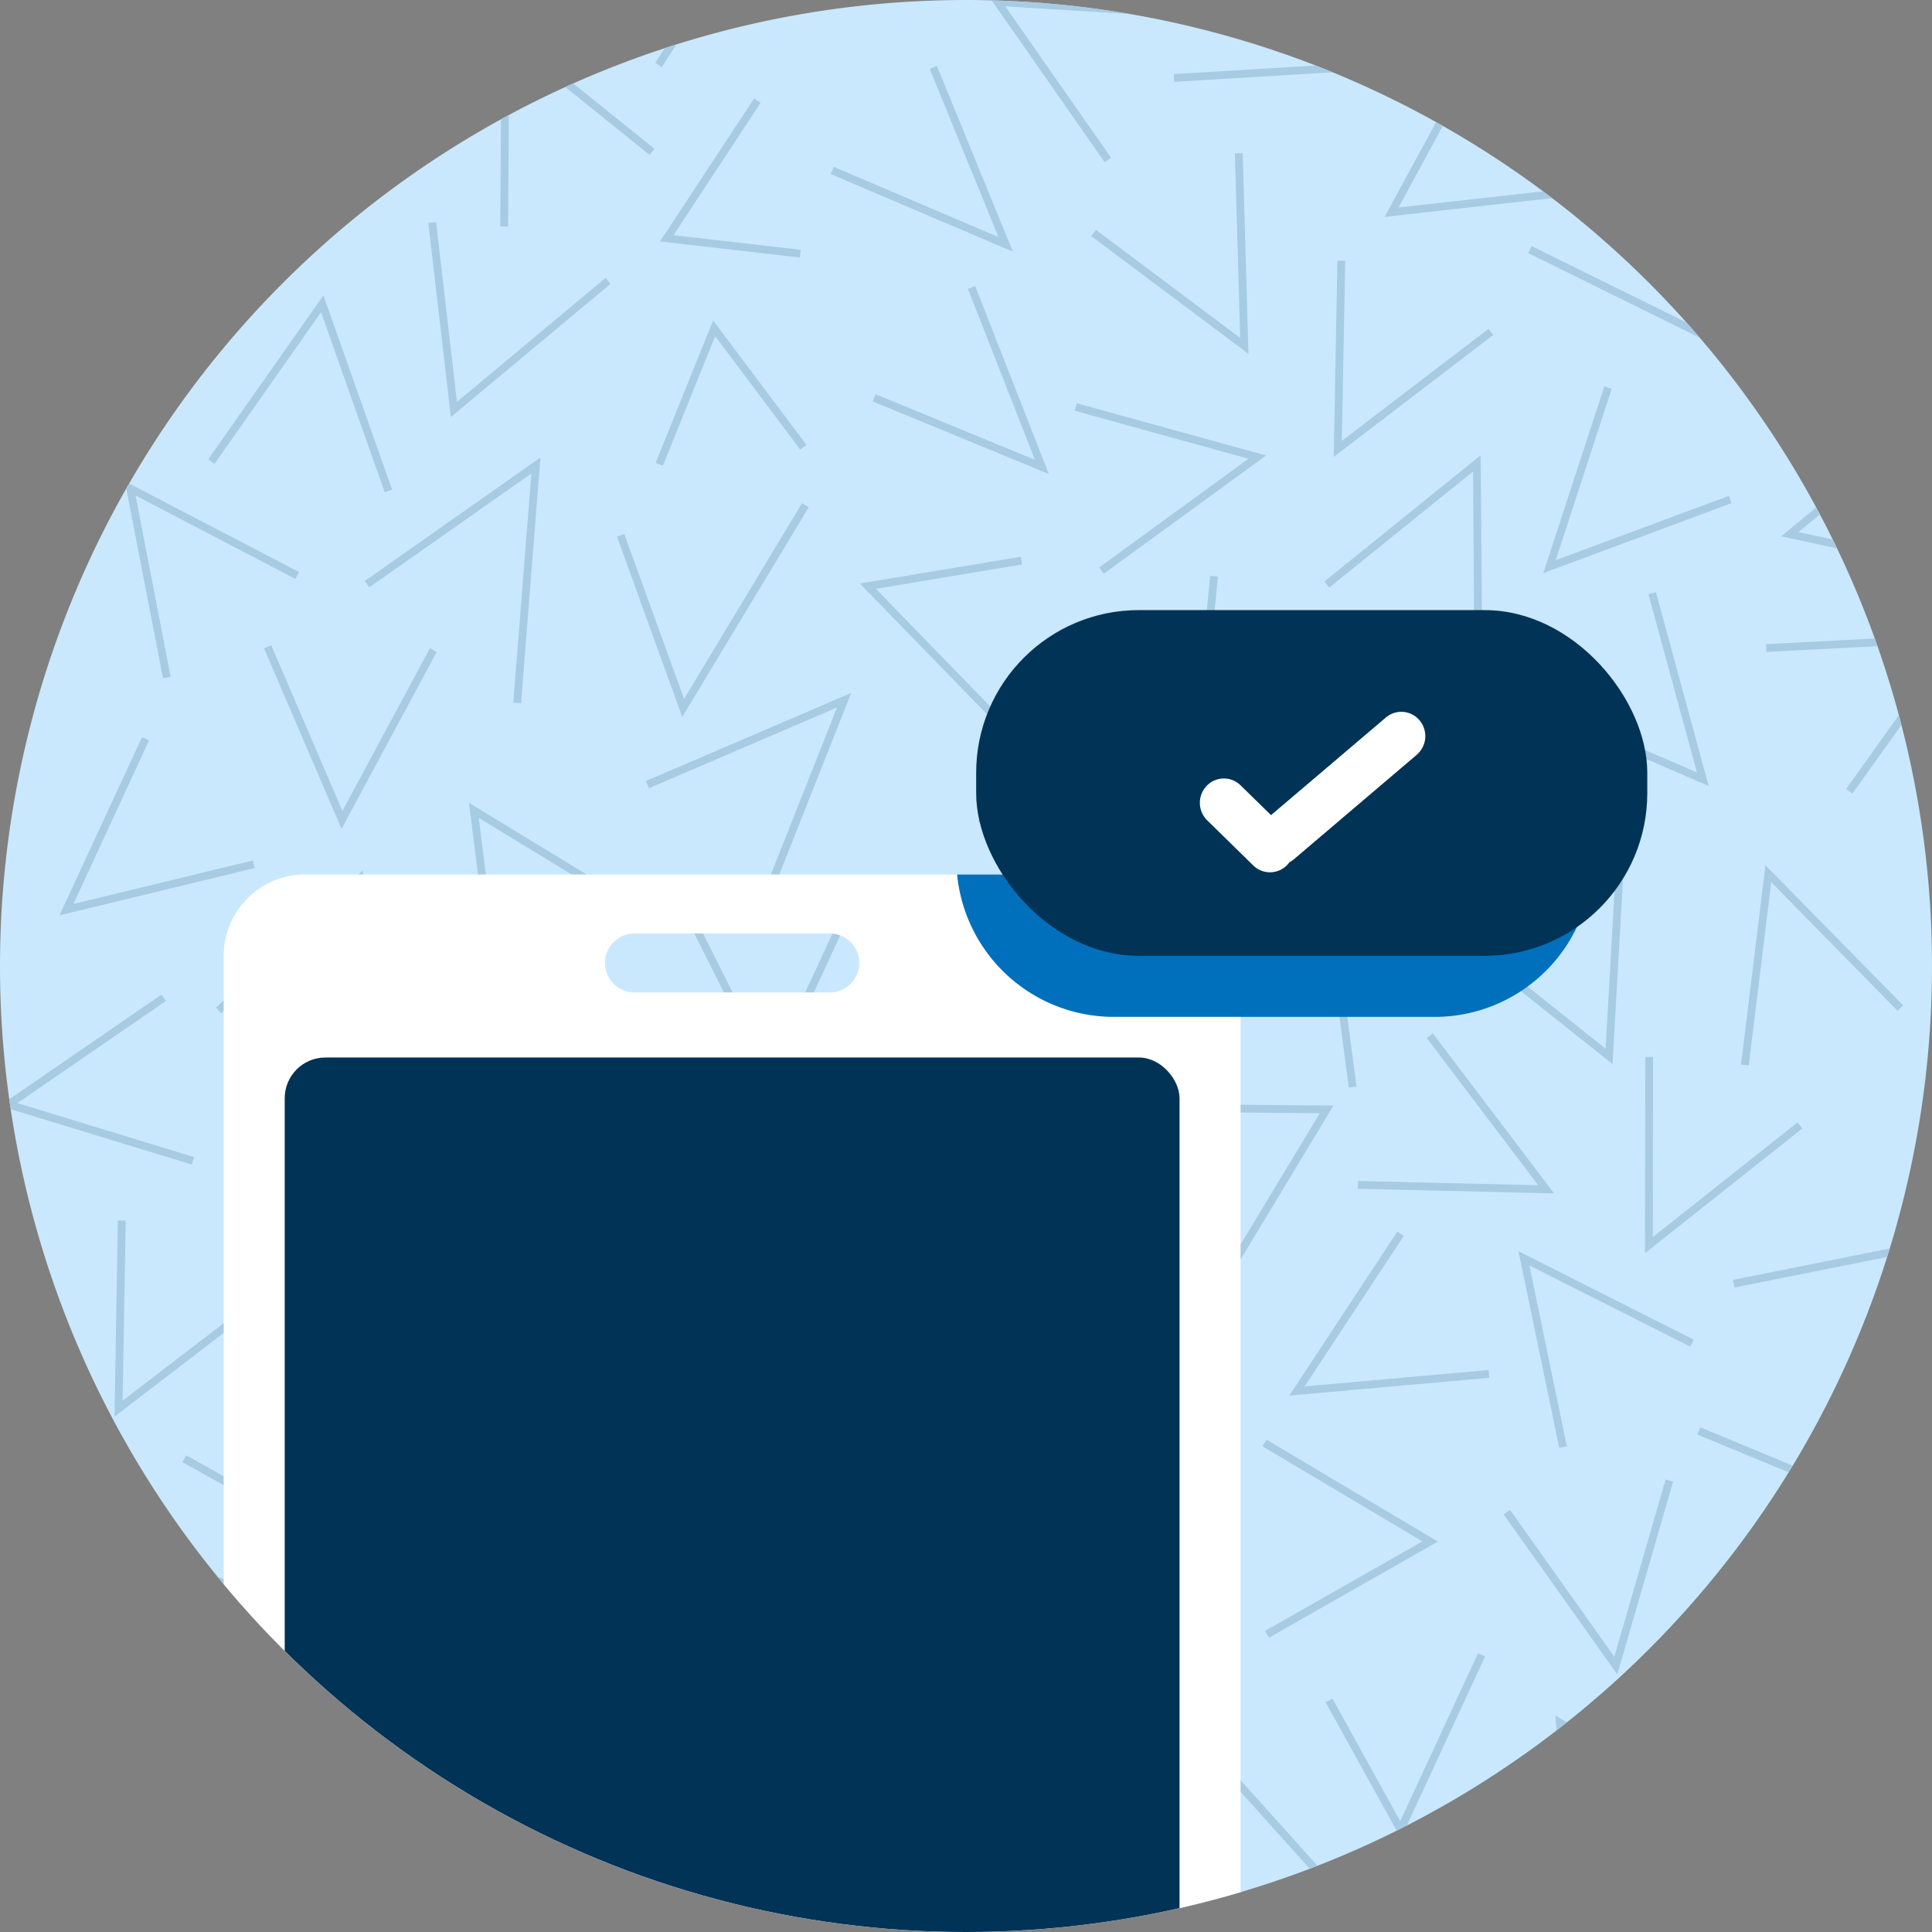<svg xmlns="http://www.w3.org/2000/svg" xmlns:xlink="http://www.w3.org/1999/xlink" width="95" height="95" viewBox="0 0 95 95"><rect x="0" y="0" width="95" height="95" fill="#808080" stroke="none"/><defs><style>.a{fill:#f5f7f5;}.b{fill:#c9e8fd;}.c{clip-path:url(#a);}.d{fill:#a7cbe3;}.e{fill:#fff;}.f{fill:#035;}.g{fill:#0070bc;}</style><clipPath id="a"><circle class="a" cx="47.5" cy="47.5" r="47.5" transform="translate(1025 359)"/></clipPath></defs><g transform="translate(-1025 -359)"><path class="b" d="M47.5,0A47.5,47.5,0,1,1,0,47.5,47.5,47.5,0,0,1,47.5,0Z" transform="translate(1025 359)"/><g class="c"><path class="d" d="M-4717.12-1252.733l7.618,5.926-.235.3-6.99-5.437.094,9.077-.384,0Zm18.3.844-6.308,6.532-.274-.266,6.858-7.1,1.263,9.569-.378.05Zm-31.6.055.341-.173,3.978,7.918,3.817-8.238.347.16-4.15,8.96Zm-16.044-1.125-6.636,6.2-.263-.281,7.218-6.738.766,9.624-.38.031Zm68.089,8.723,1.205-9.8,6.767,6.888-.275.269-6.208-6.32-1.109,9.011Zm-13.846-6.016.238-.3,6.95,5.53.624-11.019.382.021-.665,11.758Zm-48.7-6.856,8.244,5.022-.2.327-7.564-4.608,1.125,9.009-.381.047Zm-16.08-3.226.347.16-3.721,8.04,8.825-2.141.09.373-9.6,2.328Zm41.105,4.139.174-.341,7.9,4.069-1.539-10.164.378-.058,1.652,10.908Zm-10.691,3.9,3.761-9.5-9.247,3.97-.151-.353,10.095-4.333-4.1,10.361Zm26.341-4.6,8.545-4.489.177.339-7.842,4.12,8.308,3.663-.154.35Zm-50.752-7.81.353-.151,3.5,8.144,4.3-7.995.336.182-4.68,8.692Zm77.79,6.915,5.149-7.21-9.067.469-.02-.383,9.861-.51-5.611,7.857Zm-15.627-3.965.152-.353,8.14,3.5-2.383-8.761.368-.1,2.594,9.528Zm-15.642-6.517.382.037-.853,8.821,7.618-4.941.21.321-8.286,5.373Zm-17.225.377,7.917-1.316.063.379-7.194,1.2,6.395,6.576-.275.266Zm-11.942-2.3.359-.131,2.938,8.111,5.8-9.625.33.2-6.219,10.312Zm-5.1,8.164.89-11.271-7.973,5.6-.22-.313,8.639-6.074-.955,12.084Zm-19.1-10.89,8.561,4.465-.177.339-7.857-4.1,1.726,8.916-.376.073Zm66.294-.478-7.068,5.7-.24-.3,7.683-6.2.075,9.653-.385,0Zm15.145,3.187,7.463-6.126.24.295-6.848,5.622,8.878,1.91-.08.374Zm-33.527,1.531,7.338-5.346-8.542-2.361.1-.368,9.308,2.57-7.982,5.813Zm24.836-8.9.363.119-2.751,8.424,8.512-3.162.133.359-9.258,3.438Zm-63.1-3.648-5.235,7.451-.314-.22,5.663-8.06,3.379,9.55-.362.127Zm27.125,4.385.144-.354,7.833,3.225-3.294-8.405.356-.141,3.622,9.242Zm-10.671,3.019,2.824-7,4.59,6.118-.307.229-4.181-5.575-2.573,6.373Zm33.521-9.943.385.008-.167,8.858,7.214-5.515.232.305-7.844,6Zm-44.7-1.852.382-.043,1.024,8.842,7.308-6.1.244.295-7.851,6.549Zm66.058.057,9.386,3.057-.119.365-8.63-2.812,3.091,8.3-.359.134Zm-81.792,7.321,7.278-5.059-8.7-2.612.11-.366,9.456,2.842-7.927,5.509Zm48.335-6.729.229-.307,7.091,5.31-.261-9.074.383-.011.284,9.868Zm21.484.832.169-.344,7.947,3.921-1.92-8.873.374-.081,2.088,9.648Zm-42.693-.571,4.628-7.031.319.211-4.283,6.511,6.256.719-.044.38Zm8.394-3.315.151-.353,8.1,3.451-3.383-8.271.354-.145,3.736,9.135Zm-16.248,2.579.063-9.874,7.519,6.054-.24.3-6.9-5.556-.057,9.079Zm-11.834-9.386,8.651,1.895-.083.374-7.926-1.734,3.577,8.375-.352.151Zm59.767.66.337.183-4.134,7.61,8.134-.907.042.382-8.862.988Zm10.861-1.559.287-.253,6,6.817,1.566-8.719.375.069-1.706,9.5Zm-34.764-.97,9.635.6-.025.383-8.842-.551,5.2,7.447-.315.218Zm-47.946,6.64,6.873-5.584.243.3-6.163,5.007,8.963.986-.043.38Zm57-2.875,8.843-.536-6.069-6.755.284-.255,6.6,7.344-9.639.585Zm-25.5-.556,4.822-7.428-9.036.867-.037-.382,9.826-.944-5.254,8.1Zm44.273-9.9,8.482,4.848-.19.334-7.842-4.483.8,8.471-.382.035Zm-59.824,7.641,1.995-10.4-8.888,6.712-.232-.306,9.683-7.312-2.181,11.375Zm25.6-9.832.381.031-.612,7.617,7.745-4.437.191.333-8.374,4.8Zm22.934,1.542.334-.186,3.334,6.028,3.826-8.256.347.16-4.141,8.941Zm-13.475-5.236,8.883,3.779-.149.353-8.152-3.468,2.416,8.752-.37.1Zm35.318,7.556,6.6-7.042.279.263-6.059,6.463,9.048.742-.032.381Zm-61.29-9.68.334.186-4.342,7.79,8.693-.252.01.383-9.367.272Zm-21.422-1.425,9.072,3.7-.144.354-8.208-3.344,3.667,8.518-.353.151Zm31.78-1.121-6.4,5.492-.25-.29,7-6.011.353,10.245-.383.014Zm37.842.664.313-.223,5.13,7.224,2.522-8.72.369.107-2.745,9.482Zm-11.729,5.729,7.732-4.4-7.865-4.677.2-.328,8.428,5.013-8.3,4.723Zm-22.464-7.54,9.653.2-.007.382-8.86-.186,5.5,7.227-.3.232Zm44.355,5.655,7.75-4.293-8.389-3.478.147-.354,9.122,3.782-8.445,4.678Zm-75.131-6.413.188-.334,7.737,4.318-1.471-8.96.38-.063,1.6,9.745Zm12.238,4.141.822-10.957,7.708,8.157-.279.263-7.112-7.526-.757,10.093Zm31.771-11.186.383-.014.358,9.981,6.178-6.57.279.263-6.807,7.239Zm21.688-3.327,8.622,4.35-.173.342-7.911-3.991,1.841,8.892-.374.076Zm-34.457,8.886,8.57-4.38-8.028-2.416.11-.367,8.941,2.69L-4723.6-1317Zm-34.412-10.4.385.006-.154,8.86,7.207-5.527.233.3-7.835,6.01Zm84.351,9.4,4.043-7.883-8.9,1.783-.075-.376,9.679-1.939-4.406,8.589Zm-60.768-.931,3.921-9.06,4.55,8.515-.337.182-4.175-7.816-3.608,8.332Zm39.329-7.917.319.21-4.875,7.4,9.042-.806.035.382-9.833.878Zm-16.787-7.575.373.089-2.245,9.436,8.319-4.185.17.341-9.052,4.556Zm-38.436,1.792.332-.191,4.4,7.688,3.355-8.436.357.142-3.649,9.173Zm46.8,7.6,4.611-7.639-6.508-.057,0-.383,7.181.063-4.958,8.215Zm20.616-10.406h.383l-.012,8.857,7.115-5.639.236.3-7.737,6.132Zm-41.91,8.57,2.581-9.593,5.976,7.561-.3.238-5.5-6.964-2.384,8.859Zm-10.561-9.748.369.1-2.088,7.617,8.754-2.6.11.366-9.415,2.8Zm38.339,7.659.011-.382,8.856.208-5.481-7.239.3-.23,5.963,7.871Zm-66.786-4.078,7.957-5.469.217.314-7.3,5.02,8.685,2.657-.111.366Zm46.88-10.526,7.618,5.926-.235.3-6.99-5.439.094,9.079-.384,0Zm18.3.846-6.308,6.532-.274-.266,6.858-7.1,1.263,9.569-.378.049Zm-31.6.055.341-.172,3.978,7.918,3.817-8.239.347.162-4.15,8.96Zm-16.044-1.125-6.636,6.2-.263-.281,7.218-6.738.766,9.624-.38.029Zm68.089,8.721,1.205-9.8,6.767,6.888-.275.267-6.208-6.32-1.109,9.011Zm-13.846-6.014.238-.3,6.95,5.53.624-11.021.382.021-.665,11.76Zm-48.7-6.856,8.244,5.022-.2.327-7.564-4.609,1.125,9.01-.381.047Zm-16.08-3.226.347.16-3.721,8.041,8.825-2.141.09.373-9.6,2.328Zm41.105,4.139.174-.341,7.9,4.069-1.539-10.164.378-.058,1.652,10.906Zm-10.691,3.9,3.761-9.5-9.247,3.968-.151-.351,10.095-4.333-4.1,10.36Zm26.341-4.6,8.545-4.489.177.339-7.842,4.121,8.308,3.661-.154.351Zm-50.752-7.808.353-.151,3.5,8.143,4.3-7.995.336.182-4.68,8.694Zm77.79,6.914,5.149-7.208-9.067.469-.02-.383,9.861-.51-5.611,7.858Zm-15.627-3.965.152-.351,8.14,3.5-2.383-8.76.368-.1,2.594,9.526Zm-15.642-6.515.382.037-.853,8.819,7.618-4.941.21.322-8.286,5.373Zm-17.225.377,7.917-1.316.063.377-7.194,1.2,6.395,6.575-.275.267Zm-11.942-2.305.359-.131,2.938,8.111,5.8-9.624.33.2-6.219,10.311Zm-5.1,8.166.89-11.271-7.973,5.6-.22-.313,8.639-6.074-.955,12.085Zm-19.1-10.89,8.561,4.463-.177.339-7.857-4.1,1.726,8.916-.376.072Zm66.294-.479-7.068,5.706-.24-.3,7.683-6.205.075,9.654-.385,0Zm15.145,3.188,7.463-6.126.24.295-6.848,5.622,8.878,1.909-.08.374Zm-33.527,1.53,7.338-5.346-8.542-2.359.1-.37,9.308,2.57-7.982,5.814Zm24.836-8.9.363.119-2.751,8.424,8.512-3.164.133.359-9.258,3.44Zm-63.1-3.649-5.235,7.451-.314-.22,5.665-8.059,3.377,9.549-.362.128Zm27.125,4.385.144-.354,7.833,3.226-3.294-8.407.356-.139,3.622,9.241Zm-10.671,3.019,2.824-7,4.59,6.12-.307.229-4.181-5.575-2.573,6.372Zm33.521-9.941.385.006-.167,8.857,7.214-5.513.232.305-7.844,5.995Zm-44.7-1.852.382-.044,1.024,8.844,7.308-6.1.244.295-7.851,6.549Zm66.058.055,9.386,3.058-.119.365-8.63-2.814,3.091,8.3-.359.133Zm-81.792,7.321,7.278-5.057-8.7-2.613.11-.368,9.456,2.843-7.927,5.509Zm48.335-6.729.229-.307,7.091,5.312-.261-9.074.383-.012.284,9.87Zm21.484.834.169-.344,7.947,3.921-1.92-8.874.374-.081,2.088,9.65Zm-42.693-.573,4.628-7.031.319.211-4.283,6.511,6.256.719-.044.38Zm8.394-3.315.151-.353,8.1,3.452-3.383-8.271.354-.145,3.736,9.134Zm-16.248,2.579.063-9.874,7.519,6.055-.24.3-6.9-5.556-.057,9.08ZM-4751.2-1386l8.651,1.893-.083.374-7.926-1.734,3.577,8.375-.352.151Zm59.767.658.337.183-4.134,7.612,8.134-.907.042.38-8.862.99Zm10.861-1.559.287-.252,6,6.817,1.566-8.719.375.067-1.706,9.5Zm-34.764-.968,9.635.6-.025.382-8.842-.55,5.2,7.445-.315.22Zm-47.946,6.64,6.873-5.584.243.3-6.163,5.007,8.963.986-.043.382Zm57-2.875,8.843-.536-6.069-6.755.284-.257,6.6,7.346-9.639.583Zm-25.5-.556,4.822-7.428-9.036.867-.037-.382,9.826-.944-5.254,8.1Zm44.273-9.9,8.482,4.849-.19.333-7.842-4.481.8,8.469-.382.037Zm-59.824,7.642,1.995-10.4-8.888,6.712-.232-.307,9.683-7.311-2.181,11.375Zm25.6-9.833.381.032-.612,7.618,7.745-4.437.191.333-8.374,4.8Zm22.934,1.544.334-.186,3.334,6.028,3.826-8.257.347.162-4.141,8.941Zm-13.475-5.237,8.883,3.78-.149.353-8.152-3.469,2.416,8.752-.37.1Zm35.318,7.556,6.6-7.04.279.261-6.059,6.463,9.048.743-.032.382Zm-61.29-9.681.334.188-4.342,7.79,8.693-.252.01.383-9.367.272Zm-21.422-1.423,9.072,3.7-.144.354-8.208-3.342,3.667,8.519-.353.151Zm31.78-1.122-6.4,5.494-.25-.29,7-6.014.353,10.248-.383.014Zm37.842.664.313-.221,5.13,7.224,2.522-8.72.369.105-2.745,9.483Zm-11.729,5.73,7.732-4.4-7.865-4.675.2-.33,8.428,5.013-8.3,4.724Zm-22.464-7.541,9.653.2-.007.383-8.86-.186,5.5,7.225-.3.232Zm44.355,5.657,7.75-4.3-8.389-3.477.147-.354,9.122,3.781-8.445,4.68Zm-75.131-6.413.188-.334,7.737,4.318-1.471-8.96.38-.063,1.6,9.745Zm12.238,4.141.822-10.957,7.708,8.157-.279.263-7.112-7.526-.757,10.093Zm31.771-11.187.383-.012.358,9.98,6.178-6.568.279.261-6.807,7.239Zm21.688-3.325,8.622,4.35-.173.34-7.911-3.991,1.841,8.892-.374.078Zm-34.457,8.885,8.57-4.379-8.028-2.415.11-.367,8.941,2.689-9.418,4.814Zm-34.412-10.4.385.006-.154,8.862,7.207-5.529.233.305-7.835,6.01Zm84.351,9.4,4.043-7.883-8.9,1.785-.075-.375,9.679-1.941-4.406,8.589Zm-60.768-.93,3.921-9.06,4.55,8.514-.337.182-4.175-7.816-3.608,8.332Zm39.329-7.918.319.211-4.875,7.4,9.042-.806.035.382-9.833.876Zm-16.787-7.573.373.089-2.245,9.435,8.319-4.185.17.342-9.052,4.555Zm-38.436,1.793.332-.191,4.4,7.686,3.355-8.435.357.142-3.649,9.172Zm46.8,7.6,4.609-7.637-6.508-.056,0-.383,7.181.063-4.958,8.213Zm20.614-10.406h.383l-.012,8.859,7.115-5.639.236.3-7.737,6.13Zm-41.91,8.572,2.581-9.593,5.976,7.561-.3.237-5.5-6.962-2.384,8.857Zm-10.561-9.748.369.1-2.088,7.616,8.754-2.6.11.367-9.415,2.8Zm38.339,7.659.011-.383,8.856.208-5.481-7.237.3-.232,5.963,7.871Zm-66.786-4.078,7.957-5.471.217.316-7.3,5.02,8.685,2.657-.111.366Z" transform="translate(5789 1746.748)"/><g transform="translate(-4787 -832.816)"><path class="e" d="M46,83H4a4,4,0,0,1-4-4V4A4,4,0,0,1,4,0H46a4,4,0,0,1,4,4V79A4,4,0,0,1,46,83ZM20.2,2.9a1.448,1.448,0,1,0,0,2.9h9.6a1.448,1.448,0,1,0,0-2.9Z" transform="translate(5823 1234.816)"/><rect class="f" width="44" height="72" rx="2" transform="translate(5826 1243.816)"/></g><path class="g" d="M-4731.277-1407h-16.129a7.746,7.746,0,0,1-7.531-7h31.19A7.745,7.745,0,0,1-4731.277-1407Z" transform="translate(5827 1816)"/><rect class="f" width="33" height="17" rx="8" transform="translate(1073 389)"/><path class="e" d="M-4760.755-1421.832l-2.264-2.218a1.208,1.208,0,0,1-.029-1.692,1.169,1.169,0,0,1,1.669-.03l1.5,1.466,5.646-4.8a1.17,1.17,0,0,1,1.663.147,1.21,1.21,0,0,1-.146,1.687l-6.028,5.127a1.181,1.181,0,0,1-.23.154,1.215,1.215,0,0,1-.107.13,1.17,1.17,0,0,1-.85.366A1.171,1.171,0,0,1-4760.755-1421.832Z" transform="translate(5847.379 1823.387)"/></g></g></svg>